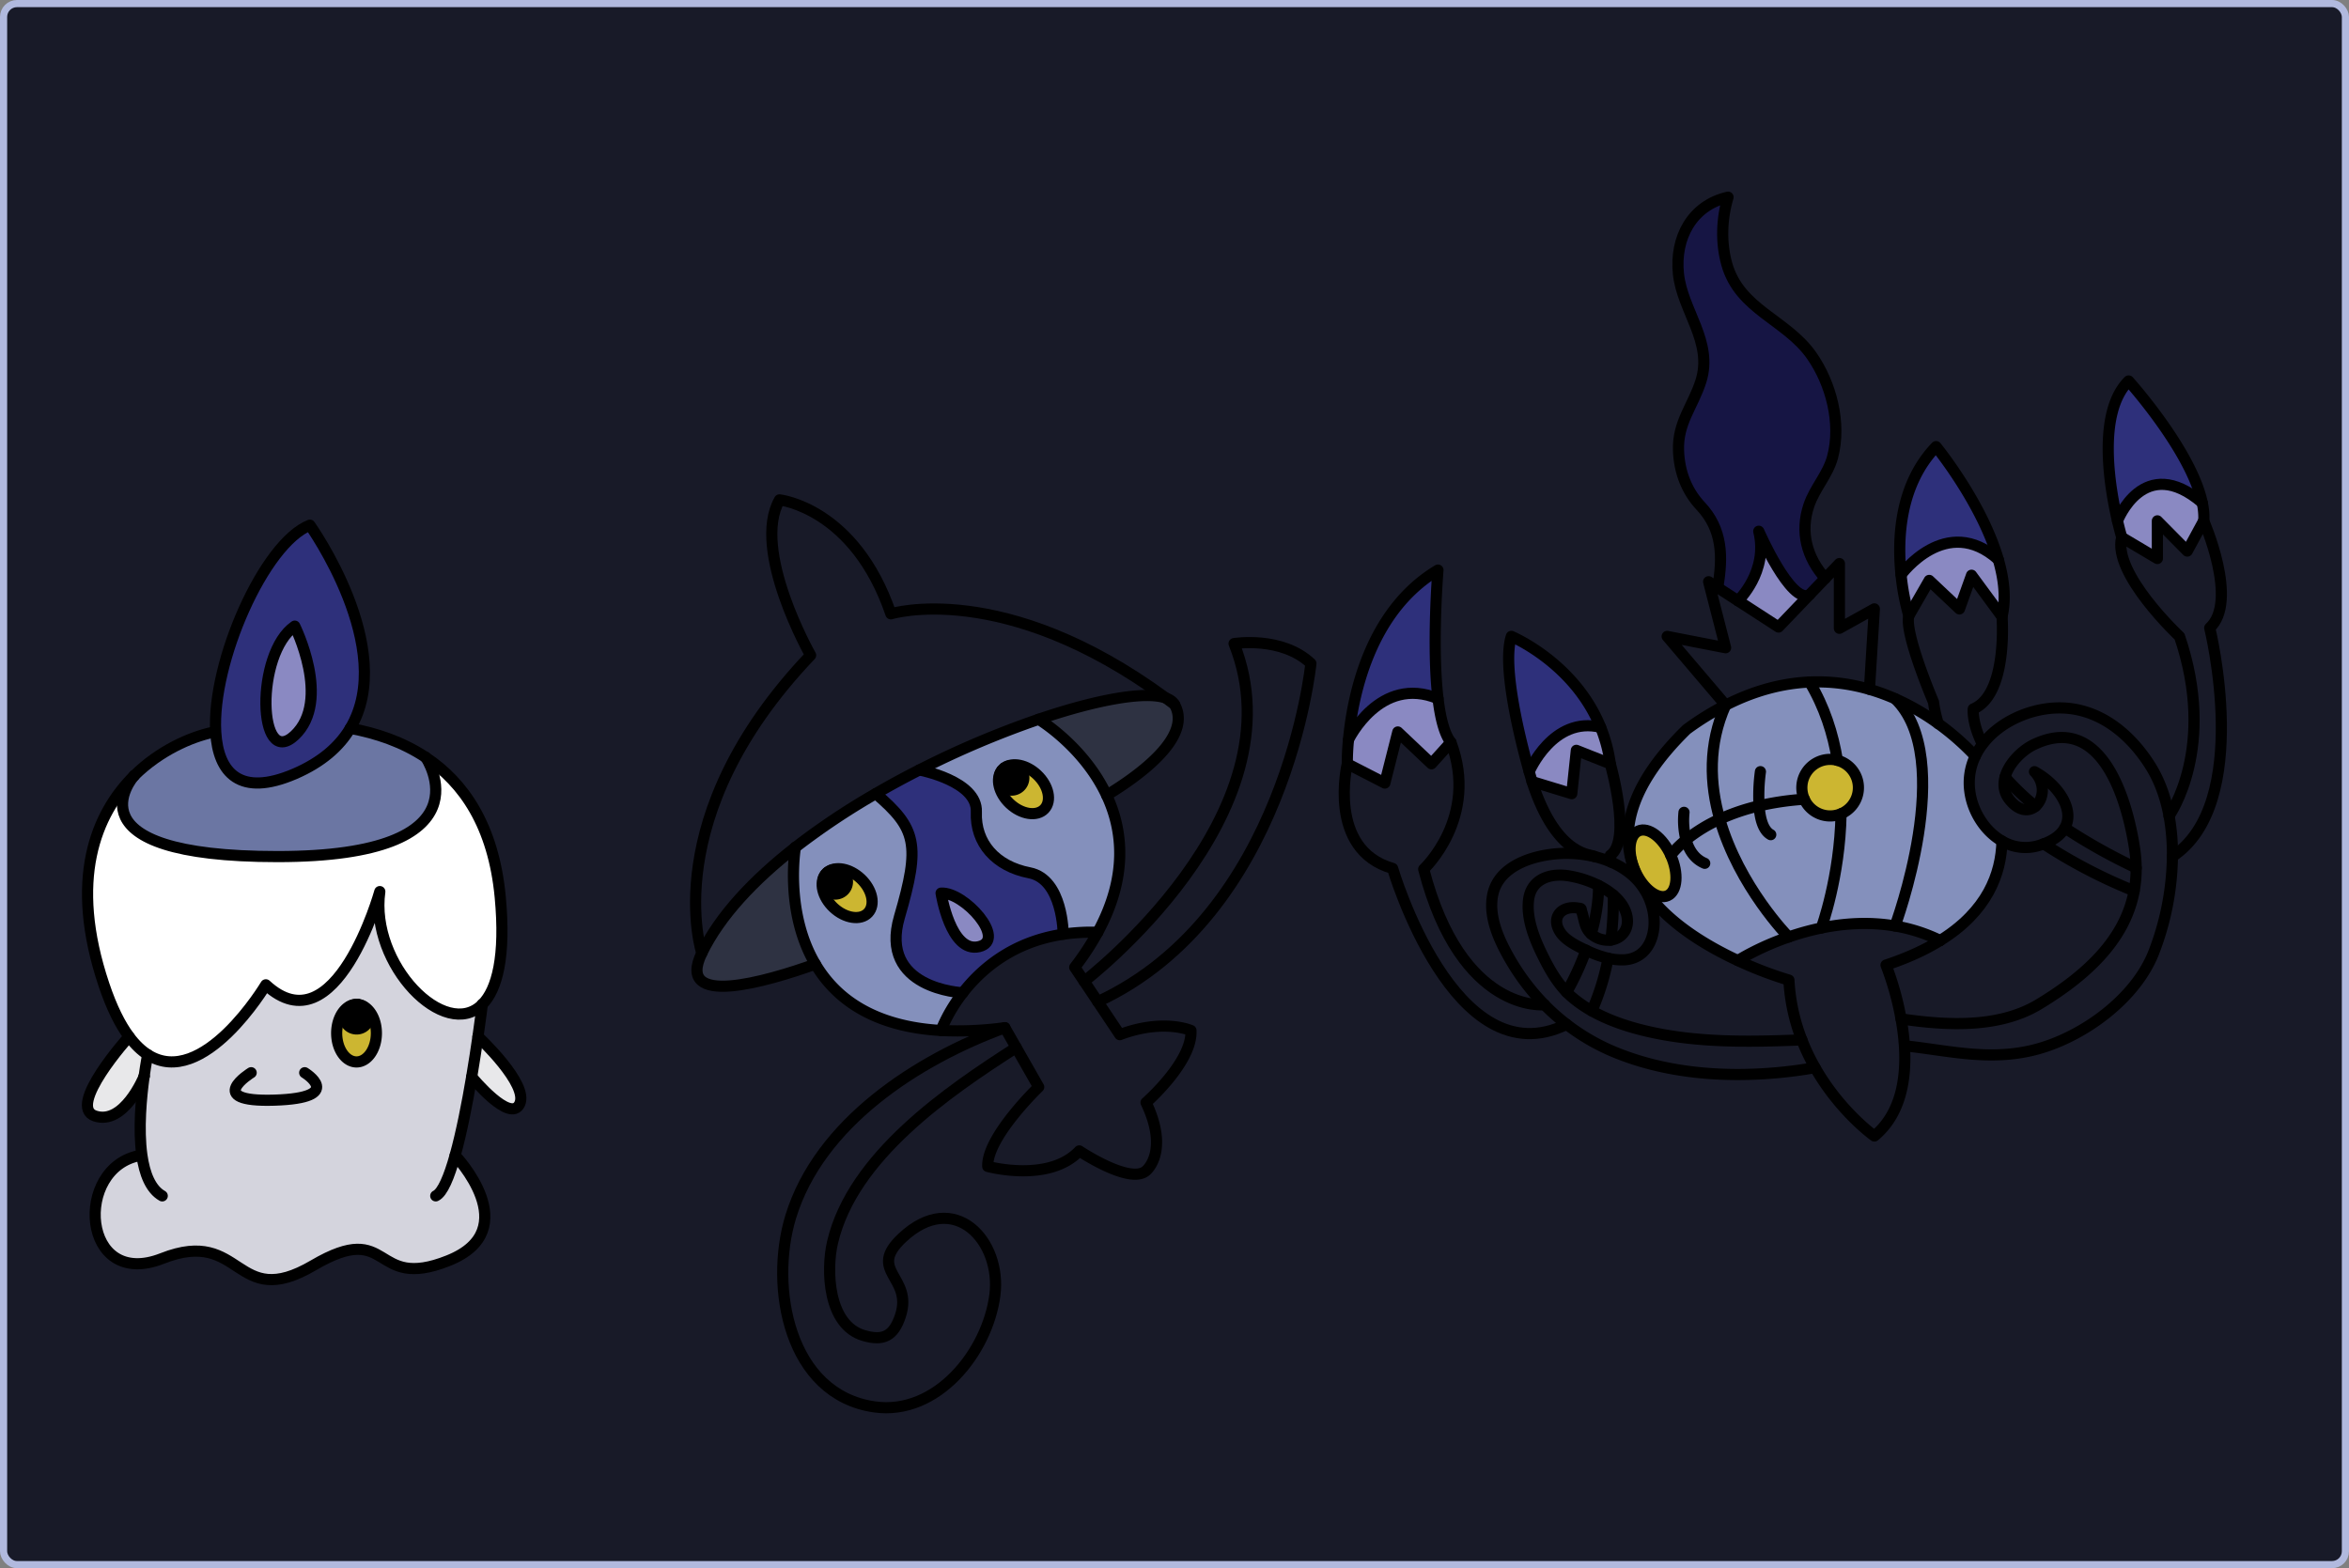 <svg xmlns="http://www.w3.org/2000/svg" viewBox="0 0 2106.42 1406.42"><rect x="0" y="0" width="2106.42" height="1406.42" fill="#808080" stroke="none"/><defs><style>.cls-1,.cls-2{fill:#181a28;}.cls-1{stroke:#b1b9de;stroke-miterlimit:10;stroke-width:6.42px;}.cls-3{fill:#8a89c2;}.cls-4{fill:#2e307b;}.cls-5{fill:#8490bc;}.cls-6{fill:#ccb631;}.cls-7{fill:#161544;}.cls-8{fill:none;stroke:#000;stroke-linecap:round;stroke-linejoin:round;stroke-width:10px;}.cls-9{fill:#e8e8ea;}.cls-10{fill:#fff;}.cls-11{fill:#d4d4dd;}.cls-12{fill:#6b76a3;}.cls-13{fill:#2e3242;}.cls-14{fill:#9f702a;}</style></defs><title>Asset 2</title><g id="Layer_2" data-name="Layer 2"><g id="Layer_1-2" data-name="Layer 1"><rect class="cls-1" x="3.21" y="3.21" width="2100" height="1400" rx="12"/><g id="chandelure"><g id="fill"><path class="cls-2" d="M1976.17,467.12s31.74,72,5.42,96c0,0,38.93,157.55-33.57,205.17a190.42,190.42,0,0,0-3-36.54c.82-1.16,43.18-61.47,9.45-161,0,0-60.39-56.39-51.87-88.91l32,19V467.12l26.81,27.1Z"/><path class="cls-3" d="M1974.77,450.8a60.59,60.59,0,0,1,1.4,16.28l-14.71,27.1-26.81-27.1V500.8l-32-19s-1.69-5.62-3.81-14.71C1898.81,467.12,1922.27,405.9,1974.77,450.8Z"/><path class="cls-2" d="M1945,731.8a190.42,190.42,0,0,1,3,36.54,246.52,246.52,0,0,1-17,86.52c-16.33,40.82-62,74-102.68,85.58-42.56,12.12-80.69,1.65-120.55-2.53h0a216.36,216.36,0,0,0-3-24.08c40.35,5.89,87.51,8.66,123.55-13.11,42.1-25.44,77.3-57.48,85.47-101.65a108.56,108.56,0,0,0,1.77-20.67,122.59,122.59,0,0,0-1.44-17.64c-6.57-43-29.2-122.57-90.6-92.79-10.31,5-22.23,16.64-25.53,29.07-1.84,6.91-1,14.06,4.23,20.46,8.52,10.39,17.33,10.47,23,5.67,7.32-6.17,9.48-20.41-.81-31.07,20.68,11.24,36.54,33.77,27.16,50.49-3.2,5.6-9.2,10.58-18.95,14.21-1.27.48-2.61.94-4,1.37a41.19,41.19,0,0,1-33.43-3.9c-15.39-8.81-26.46-26.47-28.82-44.47a55.63,55.63,0,0,1,4.85-31.59,60.23,60.23,0,0,1,6.59-10.8c14.57-19.24,40.29-31.18,64.73-32.43,37.21-1.9,66.82,21.77,85.73,51.9C1936.62,700.14,1942,715.48,1945,731.8Z"/><path class="cls-4" d="M1908.81,341.7s56,62.19,66,109.14c-52.5-44.94-76,16.28-76,16.28C1891.87,437.31,1880.33,370.18,1908.81,341.7Z"/><path class="cls-2" d="M1915.54,778.35a108.56,108.56,0,0,1-1.77,20.67h0a465.45,465.45,0,0,1-81.11-42.22c9.71-3.66,15.76-8.64,18.92-14.29A511.1,511.1,0,0,0,1915.54,778.35Z"/><path class="cls-2" d="M1825.23,723.12c-5.7,4.8-14.51,4.72-23-5.67-5.25-6.4-6.07-13.55-4.23-20.46A229.5,229.5,0,0,0,1825.23,723.12Z"/><path class="cls-3" d="M1792,501.88c5.1,17.6,7.11,35.33,3.28,51.18l-27.34-37.16-10.84,30.19L1730,520.54l-18.25,31.74a208,208,0,0,1-7-36.85h0S1745.19,460,1792,501.88Z"/><path class="cls-2" d="M1795.25,553.06s5.56,69.58-25.79,82.77c0,0-1.43,12,8.12,31.36l.24.18a60.23,60.23,0,0,0-6.59,10.8A231.77,231.77,0,0,0,1738.1,649a115.21,115.21,0,0,1-4.26-19.33s-26.43-61.9-22.12-77.42L1730,520.54l27.1,25.55,10.84-30.19Z"/><path class="cls-5" d="M1795.22,754.3c-.66,29.47-13.15,63-55.41,89.2h0a147.09,147.09,0,0,0-40.46-13s55.69-150.09,0-203.88a213.49,213.49,0,0,1,38.76,22.44,231.77,231.77,0,0,1,33.13,29.14,55.57,55.57,0,0,0-4.83,31.6C1768.77,727.8,1779.84,745.46,1795.22,754.3Z"/><path class="cls-4" d="M1736.17,400.54s41,50.15,55.8,101.34c-46.78-41.85-87.22,13.55-87.22,13.55h0C1701.34,482.58,1703.55,434.55,1736.17,400.54Z"/><path class="cls-5" d="M1699.34,626.59c55.69,53.79,0,203.88,0,203.88-23.33-4-46-2.32-66.12,1.8,0,0,16.72-45.57,17.71-102.47a25.36,25.36,0,0,0-3.28-47.9c-3.88-23.8-11.55-47.93-25-70.29a164.81,164.81,0,0,1,53.76,6.58A181.84,181.84,0,0,1,1699.34,626.59Z"/><path class="cls-2" d="M1707.74,937.86c1.9,29.45-3.13,61.13-26.93,80.88,0,0-30.58-21.59-53.16-61.25a185.3,185.3,0,0,1-11.87-24.88,172,172,0,0,1-11.61-53.68,341.68,341.68,0,0,1-45.67-17.49s17.91-11.64,45.41-21.09a232,232,0,0,1,29.31-8.08c20.11-4.12,42.79-5.77,66.12-1.8a147.09,147.09,0,0,1,40.46,13c-13.13,8.14-29.13,15.57-48.54,21.95a266.75,266.75,0,0,1,13.49,48.38A213.94,213.94,0,0,1,1707.74,937.86Z"/><path class="cls-2" d="M1680.81,546.09l-4.4,72.1a164.84,164.84,0,0,0-53.72-6.58c-23.25,1-48.48,7.12-75.24,20.75L1495,570.74l52.38,10.19-15.24-59.23,8.13,5.27,18.2,11.8,36.38,23.58,27.78-29,14.16-14.76,12.64-13.17v58.06Z"/><path class="cls-6" d="M1647.65,681.9a25.36,25.36,0,1,1-6.51-.85A24.7,24.7,0,0,1,1647.65,681.9Z"/><path class="cls-7" d="M1624.48,318.8c17.57,25.06,26.89,60.79,18.86,91-4.21,15.84-16,27.86-21.25,43.37-8.07,23.79-2,46.92,14.73,65.45l-14.16,14.76c-16.73,9-45.53-57-45.53-57,9,36.39-18.63,62.36-18.63,62.36l-18.2-11.8c4.87-27.81,4.3-52.31-15.21-73.13-12.86-13.72-19.23-30.91-19.91-49.72-.92-25.37,13-39.91,20.1-62.4,11.11-35.35-16.75-63.17-20.19-96.24-3.33-31.91,12-61.38,44.5-68.68-5.75,19.1-6.56,40.67-1.17,59.9C1559.94,277.8,1601.77,286.46,1624.48,318.8Z"/><path class="cls-5" d="M1577.41,722.73a187.79,187.79,0,0,0-35.29,11.94c-8.95-31.38-10.53-66.87,5.28-102.3h0c26.76-13.63,52-19.72,75.24-20.75,13.44,22.36,21.11,46.49,25,70.29a24.7,24.7,0,0,0-6.51-.85A25.36,25.36,0,0,0,1618,716.8,247.32,247.32,0,0,0,1577.41,722.73Z"/><path class="cls-5" d="M1577.41,722.73A247.32,247.32,0,0,1,1618,716.8a25.39,25.39,0,0,0,32.91,13c-1,56.9-17.71,102.47-17.71,102.47a232,232,0,0,0-29.31,8.08h0s-44.5-45.21-61.76-105.68A187.5,187.5,0,0,1,1577.41,722.73Z"/><path class="cls-3" d="M1622.66,533.38l-27.78,29L1558.5,538.8s27.6-26,18.63-62.36C1577.13,476.41,1605.93,542.34,1622.66,533.38Z"/><path class="cls-2" d="M1442,859.38a94.51,94.51,0,0,1-17.75-6.26l-2-.93c-7.79-3.6-17.82-8.62-22.59-15.47-9.42-13.54.37-24.38,14.49-22.45,5,.69,3.3,0,4.57,4,2.29,7.16,2.34,14.17,8.26,19.35a18.66,18.66,0,0,0,1.48,1.18,22.56,22.56,0,0,0,16.08,4.29c9.89-1.36,17.34-10.15,14.12-22.76-1.75-6.84-6.14-12.71-11.91-17.61a66.9,66.9,0,0,0-13.24-8.59l-1-.53a93.91,93.91,0,0,0-26.82-8.28c-16.87-2.36-32.94,3.79-35,22.2-1.84,16.71,5.34,34.42,12.53,49.1,5.69,11.61,12.52,23.8,21.71,33.22q1.93,2,4,3.8a113.1,113.1,0,0,0,18.58,12.94c13.93,7.88,29.43,13.26,44.72,17.12,46.72,11.79,95.88,10.83,143.67,8.91a185.3,185.3,0,0,0,11.87,24.88q-17.22,3.06-34.63,4.58c-48,4.21-98.17.35-143.17-17.74a189.56,189.56,0,0,1-64.76-43.25,204.69,204.69,0,0,1-31.7-42.16c-9.28-16.28-18.38-36.42-14.92-55.63,3.66-20.27,22.51-30.45,41-35a109.84,109.84,0,0,1,50.55-.06,90.37,90.37,0,0,1,14.85,4.92c12,5.18,22.33,13,29.35,23.81a57.62,57.62,0,0,1,8,19.3c4.31,19.88-3.13,44-26.7,44.56A54.06,54.06,0,0,1,1442,859.38Z"/><path class="cls-5" d="M1511.92,753.24a138.63,138.63,0,0,1,30.23-18.57c17.26,60.47,61.76,105.67,61.76,105.67h0c-27.5,9.46-45.41,21.1-45.41,21.1-29-13.46-64.65-34.82-84.09-64.56a90.61,90.61,0,0,1-10.19-20.68h.12c.6,1.75,1.29,3.52,2.09,5.29,7.24,16,20.24,25.79,29,21.82s10-20.19,2.81-36.21C1498.27,767.06,1502.34,761.09,1511.92,753.24Z"/><path class="cls-5" d="M1511.92,753.24c-9.58,7.85-13.65,13.82-13.65,13.82-7.24-16-20.24-25.79-29-21.81-7.82,3.53-9.67,16.75-4.89,30.91h-.12c-11-32.52-1.93-73.08,48.2-122.11a255.9,255.9,0,0,1,35-21.73h0c-15.81,35.43-14.23,70.92-5.28,102.3A138.17,138.17,0,0,0,1511.92,753.24Z"/><path class="cls-6" d="M1498.27,767.06c7.24,16,6,32.23-2.81,36.21s-21.79-5.79-29-21.82c-.8-1.77-1.49-3.54-2.09-5.29-4.78-14.16-2.93-27.38,4.89-30.91C1478,741.27,1491,751,1498.27,767.06Z"/><path class="cls-2" d="M1446.73,802.72a297.65,297.65,0,0,1-2.21,40.37,22.57,22.57,0,0,1-16.11-4.29c-.53-.38-1-.78-1.52-1.2,3.86-13.53,6.65-28.52,6.57-43.46h0A67.51,67.51,0,0,1,1446.73,802.72Z"/><path class="cls-2" d="M1444,685s19.61,68.74,0,82.1c0,0,.37,2.18.84,6.13a90.37,90.37,0,0,0-14.85-4.92c-.71-2.52-33.48,2.85-56.19-67.34l35.62,10.87,4.13-38.88Z"/><path class="cls-3" d="M1444,685l-30.45-12.07-4.13,38.91L1373.84,701s-1-3.3-2.58-8.88h0s21.28-50.2,64.06-39.76A136.09,136.09,0,0,1,1444,685Z"/><path class="cls-2" d="M1442,859.38a213.15,213.15,0,0,1-14.54,47.2,113.14,113.14,0,0,1-18.51-12.94c-1.39-1.22-2.72-2.48-4-3.8a237.89,237.89,0,0,0,17.33-37.65l2,.93A94.23,94.23,0,0,0,1442,859.38Z"/><path class="cls-4" d="M1435.33,652.29c-42.78-10.44-64.06,39.76-64.06,39.76h0c-6.93-24.61-24.83-93.66-16-121.31C1355.26,570.74,1411.8,594.25,1435.33,652.29Z"/><path class="cls-2" d="M1385.1,901.08a189.05,189.05,0,0,0,19.76,17.54c-100.6,49.7-156-139.82-156-139.82-59.22-17-40.64-93.84-40.64-93.84l33.67,17.27,11.62-45.82L1283.65,685l17.42-19.26c25.55,67.36-24.39,113.81-24.39,113.81C1310.41,909.57,1385.1,901.08,1385.1,901.08Z"/><path class="cls-3" d="M1301.07,665.7,1283.65,685l-30.19-28.55-11.62,45.82L1208.17,685a213.19,213.19,0,0,1,1.07-21.59s28.17-58.47,80.29-36.78C1291.61,643.8,1295.18,658.26,1301.07,665.7Z"/><path class="cls-4" d="M1289.46,511.25s-5.62,68,.07,115.34c-52.12-21.69-80.29,36.78-80.29,36.78C1212.76,625.65,1227.56,548.22,1289.46,511.25Z"/><path class="cls-8" d="M1739.8,843.5c-13.13,8.14-29.13,15.57-48.54,22a267.48,267.48,0,0,1,13.49,48.35,216.36,216.36,0,0,1,3,24.08c1.9,29.45-3.13,61.13-26.93,80.88,0,0-30.58-21.59-53.16-61.25a185.3,185.3,0,0,1-11.87-24.88A172,172,0,0,1,1604.18,879a341.68,341.68,0,0,1-45.67-17.49c-29-13.46-64.65-34.82-84.09-64.56a90.61,90.61,0,0,1-10.19-20.68c-11-32.52-1.93-73.08,48.2-122.11a255.9,255.9,0,0,1,35-21.73c26.76-13.63,52-19.72,75.24-20.75a165,165,0,0,1,53.74,6.56,182.82,182.82,0,0,1,23,8.4A213.49,213.49,0,0,1,1738.17,649a231.77,231.77,0,0,1,33.13,29.14"/><path class="cls-8" d="M1795.22,754.3c-.66,29.47-13.15,63-55.41,89.2"/><path class="cls-8" d="M1558.5,861.44s17.91-11.64,45.41-21.09a232,232,0,0,1,29.31-8.08c20.11-4.12,42.79-5.77,66.12-1.8a147.09,147.09,0,0,1,40.46,13h0"/><path class="cls-8" d="M1699.34,830.47s55.69-150.09,0-203.88"/><path class="cls-8" d="M1647.65,681.9c-3.88-23.8-11.55-47.93-25-70.29"/><path class="cls-8" d="M1633.22,832.27s16.72-45.57,17.71-102.47"/><path class="cls-8" d="M1603.91,840.34s-44.5-45.2-61.76-105.67c-9-31.38-10.53-66.87,5.28-102.3h0L1495,570.75l52.4,10.18-15.24-59.23,8.13,5.27,18.2,11.8,36.38,23.58,27.78-29,14.16-14.76,12.64-13.17v58.06l31.35-17.42-4.4,72.13"/><path class="cls-8" d="M1464.34,776.16c.6,1.75,1.29,3.52,2.09,5.29,7.24,16,20.24,25.79,29,21.82s10-20.19,2.81-36.21-20.24-25.79-29-21.81C1461.41,748.8,1459.56,762,1464.34,776.16Z"/><path class="cls-8" d="M1647.65,681.9a25.36,25.36,0,1,1-6.51-.85A24.7,24.7,0,0,1,1647.65,681.9Z"/><path class="cls-8" d="M1498.27,767.06s4.07-6,13.65-13.82a138.63,138.63,0,0,1,30.23-18.57,187.5,187.5,0,0,1,35.26-11.94A247.32,247.32,0,0,1,1618,716.8"/><path class="cls-8" d="M1510.1,728.53a70.21,70.21,0,0,0,1.82,24.71c2.39,8.53,7.23,17,16.76,21"/><path class="cls-8" d="M1578.62,692.05a161.38,161.38,0,0,0-1.21,30.68c.82,11.19,3.53,22,10.47,25.83"/><path class="cls-8" d="M1540.3,527c4.87-27.81,4.3-52.31-15.21-73.13-12.86-13.72-19.23-30.91-19.91-49.72-.92-25.37,13-39.91,20.1-62.4,11.11-35.35-16.75-63.17-20.19-96.24-3.33-31.91,12-61.38,44.5-68.68-5.75,19.1-6.56,40.67-1.17,59.9,11.52,41.1,53.35,49.76,76.06,82.1,17.57,25.06,26.89,60.79,18.86,91-4.21,15.84-16,27.86-21.25,43.37-8.07,23.79-2,46.92,14.73,65.45"/><path class="cls-8" d="M1615.78,932.61c-47.79,1.92-97,2.88-143.67-8.91-15.29-3.86-30.79-9.24-44.72-17.12a113.14,113.14,0,0,1-18.51-12.94c-1.39-1.22-2.72-2.48-4-3.8-9.19-9.42-16-21.61-21.71-33.22-7.19-14.68-14.37-32.39-12.53-49.1,2-18.41,18.11-24.56,35-22.2a93.5,93.5,0,0,1,26.77,8.28l1.07.53a66.9,66.9,0,0,1,13.24,8.59c5.77,4.9,10.16,10.77,11.91,17.61,3.22,12.61-4.23,21.4-14.12,22.76a22.55,22.55,0,0,1-16.1-4.29c-.53-.38-1-.78-1.52-1.2-5.92-5.18-6-12.19-8.26-19.35-1.27-3.94.44-3.29-4.57-4-14.12-1.93-23.91,8.91-14.49,22.45,4.77,6.85,14.8,11.87,22.59,15.47l2,.93a94.51,94.51,0,0,0,17.75,6.26,54.11,54.11,0,0,0,13.54,1.48c23.57-.61,31-24.68,26.7-44.56a57.62,57.62,0,0,0-8-19.3c-7-10.79-17.4-18.63-29.35-23.81a90.37,90.37,0,0,0-14.85-4.92,109.84,109.84,0,0,0-50.55.06c-18.46,4.51-37.31,14.69-41,35-3.46,19.21,5.64,39.35,14.92,55.63A204.55,204.55,0,0,0,1385,901.1a189.56,189.56,0,0,0,64.76,43.25c45,18.09,95.19,22,143.17,17.74q17.4-1.53,34.63-4.58"/><path class="cls-8" d="M1385.1,901.08s-74.69,8.49-108.42-121.57c0,0,49.94-46.45,24.39-113.81L1283.65,685l-30.19-28.55-11.62,45.82L1208.17,685s-18.58,76.84,40.64,93.84c0,0,55.45,189.52,156,139.82"/><path class="cls-8" d="M1208.17,685a213.19,213.19,0,0,1,1.07-21.59c3.52-37.72,18.32-115.15,80.22-152.12,0,0-5.62,68,.07,115.34,2.08,17.21,5.65,31.67,11.54,39.11"/><path class="cls-8" d="M1209.24,663.37s28.17-58.47,80.29-36.78h0"/><path class="cls-8" d="M1442,859.37h0a213.23,213.23,0,0,1-14.54,47.21"/><path class="cls-8" d="M1446.73,802.72a297.65,297.65,0,0,1-2.21,40.37"/><path class="cls-8" d="M1430,768.27c-.71-2.52-33.48,2.85-56.19-67.34l35.62,10.87,4.13-38.88L1444,685s19.61,68.74,0,82.1c0,0,.37,2.18.84,6.13h0"/><path class="cls-8" d="M1426.92,837.6c3.86-13.53,6.65-28.52,6.57-43.46"/><path class="cls-8" d="M1404.86,889.8a237.89,237.89,0,0,0,17.33-37.65"/><path class="cls-8" d="M1373.84,700.93s-1-3.3-2.58-8.88c-6.93-24.61-24.83-93.66-16-121.31,0,0,56.54,23.51,80.07,81.55A136.3,136.3,0,0,1,1444,685"/><path class="cls-8" d="M1371.27,692.05s21.28-50.2,64.06-39.76"/><path class="cls-8" d="M1558.5,538.8s27.6-26,18.63-62.36c0,0,28.8,65.93,45.53,57"/><path class="cls-8" d="M1704.75,913.8c40.35,5.89,87.51,8.66,123.55-13.11,42.1-25.44,77.3-57.48,85.47-101.65a108.56,108.56,0,0,0,1.77-20.67,122.59,122.59,0,0,0-1.44-17.64c-6.57-43-29.2-122.57-90.6-92.79-10.31,5-22.23,16.64-25.53,29.07-1.84,6.91-1,14.06,4.23,20.46,8.52,10.39,17.33,10.47,23,5.67,7.32-6.17,9.48-20.41-.81-31.07,20.68,11.24,36.54,33.77,27.16,50.49-3.14,5.63-9.14,10.61-18.89,14.24-1.27.48-2.61.94-4,1.37a41.19,41.19,0,0,1-33.43-3.9c-15.39-8.81-26.46-26.47-28.82-44.47a55.63,55.63,0,0,1,4.85-31.59,60.23,60.23,0,0,1,6.59-10.8c14.57-19.24,40.29-31.18,64.73-32.43,37.21-1.9,66.82,21.77,85.73,51.9,8.34,13.3,13.75,28.64,16.76,44.91a190.42,190.42,0,0,1,3,36.54,246.52,246.52,0,0,1-17,86.52c-16.33,40.82-62,74-102.68,85.58-42.56,12.12-80.69,1.65-120.55-2.53"/><path class="cls-8" d="M1851.57,742.54h0a510.68,510.68,0,0,0,64,35.81"/><path class="cls-8" d="M1798,697a229.77,229.77,0,0,0,27.26,26.13"/><path class="cls-8" d="M1738.1,649a115.21,115.21,0,0,1-4.26-19.33s-26.43-61.9-22.12-77.42L1730,520.54l27.1,25.55,10.84-30.19,27.34,37.16s5.56,69.58-25.79,82.77c0,0-1.43,12,8.12,31.36"/><path class="cls-8" d="M1913.75,799a465.62,465.62,0,0,1-81.09-42.22"/><path class="cls-8" d="M1711.72,552.28a208,208,0,0,1-7-36.85c-3.4-32.85-1.19-80.88,31.43-114.89,0,0,41,50.15,55.8,101.34,5.1,17.6,7.11,35.33,3.28,51.18"/><path class="cls-8" d="M1704.75,515.43s40.44-55.4,87.22-13.55h0"/><path class="cls-8" d="M1945,731.8h0c.82-1.16,43.18-61.47,9.45-161,0,0-60.39-56.39-51.87-88.91l32,19V467.12l26.81,27.1,14.71-27.1s31.74,72,5.42,96c0,0,38.93,157.55-33.57,205.17"/><path class="cls-8" d="M1902.62,481.8s-1.69-5.62-3.81-14.71c-6.94-29.81-18.48-96.94,10-125.42,0,0,56,62.19,66,109.14a60.59,60.59,0,0,1,1.4,16.28"/><path class="cls-8" d="M1898.81,467.12s23.46-61.22,76-16.28"/></g></g><g id="litwick"><g id="fill-2" data-name="fill"><path class="cls-9" d="M428.61,929.65c.91.84,45.82,42.78,37.39,60.41s-42.31-23.31-43-24.2C425.19,952.63,427.1,940.11,428.61,929.65Z"/><path class="cls-10" d="M448.58,804.57c5,53.07-2.77,82.88-16.09,96.24h0c-33.22,33.31-101-35.72-91.91-101.21,0,0-39.48,141.67-102.19,83.61,0,0-56.33,94.36-105.94,62.64-5.69-3.63-11.29-8.93-16.71-16.22-8-10.76-15.61-25.88-22.51-46.42-31.53-93.88-7.68-153.1,27.17-187.6-1.57,1.79-62.69,72.64,128.44,72.64,192.35,0,133.66-87.93,132.92-89C416,702,442.58,740.66,448.58,804.57Z"/><path class="cls-11" d="M408.13,1036.24s63.68,66.46-6,94.33S352.2,1093,281,1134.83s-62.71-34.87-135.48-6.19-79.8-81.83-19.77-92.4l1.52-.21c-3.31-23.44-.59-52.1,2-70.73h0c1.62-11.68,3.2-19.41,3.2-19.41,49.62,31.69,106-62.67,106-62.67,62.71,58.06,102.19-83.61,102.19-83.61-9.12,65.49,58.69,134.52,91.91,101.21-.06.47-1.45,12-3.88,28.83-1.51,10.46-3.42,23-5.65,36.21C418.93,989.67,413.85,1015.76,408.13,1036.24ZM337.49,926.6c0-13.12-6.77-24-15.52-25.57a8.62,8.62,0,0,0-1-.15h-1.88c-9.55.46-17.2,11.83-17.2,25.77,0,14.24,8,25.78,17.81,25.78S337.49,940.84,337.49,926.6Z"/><path class="cls-12" d="M381.76,679.21c.74,1.11,59.43,89-132.92,89-191.13,0-130-70.85-128.44-72.64h0C143.33,673,171,661,190.78,656.77l2.68-.16C195.65,693.43,215.4,715,264.31,694c24.28-10.46,40.1-24.6,49.73-40.72,23.5,4.26,47,12.23,67.71,26Z"/><path class="cls-6" d="M322,901c8.75,1.62,15.52,12.45,15.52,25.57,0,14.24-8,25.78-17.81,25.78s-17.81-11.54-17.81-25.78c0-13.94,7.65-25.31,17.2-25.77a11,11,0,1,0,2.9.2Z"/><path d="M322,901a11,11,0,1,1-2.9-.2H321C321.29,900.88,321.63,901,322,901Z"/><path d="M320.51,900.84h-.76A3.86,3.86,0,0,1,320.51,900.84Z"/><path d="M319.6,900.81h0Z"/><path class="cls-4" d="M277.87,471s79,110.64,36.17,182.25c-9.64,16.12-25.45,30.26-49.73,40.75-48.9,21-68.66-.5-70.85-37.32C189.72,594,236.9,487.06,277.87,471ZM264.31,659.48c33.27-31.36,0-97.94,0-97.94C228.68,586,231,690.83,264.31,659.48Z"/><path class="cls-3" d="M264.31,561.54s33.27,66.58,0,97.94S228.68,586,264.31,561.54Z"/><path class="cls-9" d="M132.45,945.86s-1.58,7.73-3.2,19.41h0c-.5,1.22-18.19,44-43.95,35.6-26.13-8.52,30.45-71.26,30.45-71.26A63.42,63.42,0,0,0,132.45,945.86Z"/><path class="cls-8" d="M120.4,695.58C143.33,673,171,661,190.78,656.77"/><path class="cls-8" d="M432.49,900.82c-33.22,33.31-101-35.72-91.91-101.21,0,0-39.48,141.67-102.19,83.61,0,0-56.33,94.36-105.94,62.64-5.69-3.63-11.29-8.93-16.71-16.22-8-10.76-15.61-25.88-22.51-46.42C61.7,789.33,85.55,730.11,120.4,695.61"/><path class="cls-8" d="M381.76,679.21C416,702,442.58,740.66,448.58,804.57c5,53.07-2.77,82.88-16.09,96.24"/><path class="cls-8" d="M314,653.21c23.5,4.26,47,12.23,67.71,26"/><path class="cls-8" d="M120.4,695.58h0c-1.57,1.79-62.69,72.64,128.44,72.64,192.35,0,133.66-87.93,132.92-89h0"/><path class="cls-8" d="M193.46,656.61C189.72,594,236.9,487.06,277.87,471c0,0,79,110.64,36.17,182.25-9.64,16.12-25.45,30.26-49.73,40.75C215.4,715,195.65,693.43,193.46,656.61Z"/><path class="cls-8" d="M432.49,900.81h0c-.06.47-1.45,12-3.88,28.83-1.51,10.46-3.42,23-5.65,36.21-4,23.81-9.11,49.9-14.83,70.38-5.35,19.15-11.26,33.4-17.38,36.27"/><path class="cls-8" d="M129.24,965.3c-2.59,18.63-5.31,47.29-2,70.73,2.35,16.56,7.71,30.51,18.25,36.48"/><path class="cls-8" d="M132.45,945.86s-1.58,7.73-3.2,19.41"/><path class="cls-8" d="M408.13,1036.24s63.68,66.46-6,94.33S352.2,1093,281,1134.83s-62.71-34.87-135.48-6.19-79.8-81.83-19.77-92.4"/><path class="cls-8" d="M428.6,929.64h0c.91.84,45.82,42.78,37.39,60.41s-42.31-23.31-43-24.2h0"/><path class="cls-8" d="M115.74,929.64s-56.58,62.74-30.45,71.26c25.76,8.39,43.45-34.38,44-35.6h0"/><path class="cls-8" d="M225.23,962.05s-43.36,26.63,20.9,24.61,27.1-24.61,27.1-24.61"/><path class="cls-8" d="M321,900.88a8.62,8.62,0,0,1,1,.15c8.75,1.62,15.52,12.45,15.52,25.57,0,14.24-8,25.78-17.81,25.78s-17.81-11.54-17.81-25.78c0-13.94,7.65-25.31,17.2-25.77"/><path class="cls-8" d="M321,900.88a8.62,8.62,0,0,1,1,.15,11,11,0,1,1-2.9-.2h.53"/><path class="cls-8" d="M319.75,900.81h.76"/><path class="cls-8" d="M264.31,561.54s33.27,66.58,0,97.94S228.68,586,264.31,561.54Z"/></g></g><g id="lampent"><g id="fill-3" data-name="fill"><path class="cls-2" d="M1175.53,595s-22.29,225-191.15,303.34L972.2,880.12s195.56-149.62,134.43-302.91C1106.63,577.21,1149.21,570.24,1175.53,595Z"/><path class="cls-2" d="M863.4,890.36c16.45-21.21,44.74-45.77,90-52.52a171.92,171.92,0,0,1,31-1.7,240.61,240.61,0,0,1-20.64,31.39l8.41,12.59,12.18,18.24,19.75,29.56c39.18-14.71,63.79-3.73,63.79-3.73,1.55,28-40.26,64.63-40.26,64.63,21.16,44.39,0,61.17,0,61.17-14.42,12.65-59.87-17.81-59.87-17.81-27.33,28.9-82,13.93-82,13.93-1-26.32,45.72-71.22,45.72-71.22L911.29,939.5l-10.17-17.82a308.92,308.92,0,0,1-57.19,2.52h0S849.31,908.5,863.4,890.36Z"/><path class="cls-13" d="M1053.21,631.79c16.53,28.93-31.67,63.76-60.82,81.42-20.57-44-60.95-68.14-60.95-68.14,52.67-17.92,96.11-25.54,114.12-19C1048.09,627.94,1050.65,629.84,1053.21,631.79Z"/><path class="cls-2" d="M1045.56,626.08c-18-6.55-61.45,1.07-114.12,19a832.9,832.9,0,0,0-107.07,45.46c-13.13,6.67-26.21,13.75-39,21.2a634.23,634.23,0,0,0-72.12,48.17h0c-37.34,29.15-67.7,61.33-83.91,94.84,0,0-40.65-121.94,97.55-267.1,0,0-53.42-94.06-27.88-139.35,0,0,67.36,7,99.88,102.19C798.89,550.5,899.85,519.08,1045.56,626.08Z"/><path class="cls-5" d="M992.39,713.21c14.65,31.37,19.25,72.85-8,122.93a171.92,171.92,0,0,0-31,1.7s-.07-49.28-30.27-55.08-48.77-26.71-47.61-54.58-51.16-37.65-51.16-37.65a832.9,832.9,0,0,1,107.07-45.46S971.82,669.18,992.39,713.21Zm-55.81,12.26c6.74-7.17,3.79-20.88-6.58-30.64-9.52-9-22-11.46-29.18-6.26-.25.17-.49.36-.73.56a11.8,11.8,0,0,0-1,1l-.05.06c-.23.25-.45.5-.65.76-5.88,7.34-2.78,20.45,7.23,29.87C916,730.53,929.85,732.63,936.58,725.47Z"/><path class="cls-4" d="M923.14,782.76c30.2,5.8,30.27,55.08,30.27,55.08-45.27,6.75-73.56,31.31-90,52.52-1-.05-75.73-3.54-56.83-68.12,19-65,15.14-79.35-21.24-110.51,12.83-7.45,25.91-14.53,39-21.2,0,0,52.32,9.78,51.16,37.65S893,777,923.14,782.76Zm-45.29,66.31c25.55-5.93-13.33-49.48-34-48C843.89,801,852.3,855,877.85,849.07Z"/><path d="M914.62,689.61a11,11,0,1,1-16.25,1.29c.2-.26.42-.51.65-.76a14.39,14.39,0,0,1,1.07-1c.24-.2.48-.39.73-.56A11,11,0,0,1,914.62,689.61Z"/><path class="cls-2" d="M901.08,921.68l10.17,17.82c-61.2,39.21-146.67,97.61-164.67,174.63-5.78,24.7-4.33,74.17,27.89,83.62,17.31,5.07,26.9.89,33-17.84,11.47-35.12-30.32-39.82,1.54-69.74,46.93-44.07,89.42,3.06,83.1,51.47-6.69,51.15-51.93,108.13-108,100.11-77-11-94.16-107.8-75.1-170.37C734.69,1007.18,822.31,950.52,901.08,921.68Z"/><path d="M900.09,689.13a14.39,14.39,0,0,0-1.07,1l.05-.06A11.36,11.36,0,0,1,900.09,689.13Z"/><path class="cls-6" d="M905.6,720.77c-10-9.42-13.11-22.53-7.23-29.87a11,11,0,1,0,2.45-2.33c7.2-5.2,19.66-2.7,29.18,6.26,10.37,9.76,13.32,23.47,6.58,30.64S916,730.53,905.6,720.77Z"/><path class="cls-3" d="M843.89,801c20.63-1.45,59.51,42.1,34,48S843.89,801,843.89,801Z"/><path class="cls-5" d="M863.4,890.36c-14.09,18.14-19.51,33.83-19.51,33.83h0c-61.5-3.51-94.88-29.35-112.73-59.54C703.55,818,713.08,760.93,713.25,759.92h0a635.16,635.16,0,0,1,72.08-48.18c36.38,31.16,40.27,45.48,21.24,110.51C787.67,886.82,862.37,890.31,863.4,890.36Zm-84.95-71.69c6.74-7.16,3.79-20.88-6.58-30.63-9.74-9.16-22.55-11.57-29.65-5.92l-.39.32c-.14.12-.28.24-.42.38s-.32.3-.48.47h0c-.23.25-.45.5-.66.77-5.87,7.35-2.77,20.45,7.24,29.87C757.84,823.73,771.76,825.84,778.45,818.67Z"/><path d="M756.49,782.81a11,11,0,1,1-16.26,1.3c.21-.27.43-.52.66-.77l.52-.52c.14-.14.28-.26.42-.38l.39-.32A11,11,0,0,1,756.49,782.81Z"/><path class="cls-14" d="M742.22,782.12l-.39.32Z"/><path d="M741.41,782.82l-.52.52h0A6.33,6.33,0,0,1,741.41,782.82Z"/><path class="cls-6" d="M740.23,784.11a11,11,0,1,0,2-2c7.1-5.65,19.91-3.24,29.65,5.92,10.37,9.75,13.32,23.47,6.58,30.63s-20.61,5.06-31-4.69C737.46,804.56,734.36,791.46,740.23,784.11Z"/><path class="cls-13" d="M713.25,759.92c-.17,1-9.7,58.07,17.91,104.74-43.91,15.71-125.95,39.76-101.82-9.9C645.55,821.25,675.91,789.07,713.25,759.92Z"/><path class="cls-8" d="M713.25,759.92c-37.34,29.15-67.7,61.33-83.91,94.84-24.13,49.66,57.91,25.61,101.82,9.9"/><path class="cls-8" d="M992.39,713.21c29.15-17.66,77.35-52.49,60.82-81.42-1.43-2.5-4-4.4-7.65-5.71-18-6.55-61.45,1.07-114.12,19a832.9,832.9,0,0,0-107.07,45.46c-13.13,6.67-26.21,13.75-39,21.2a634.23,634.23,0,0,0-72.12,48.17"/><path class="cls-8" d="M629.34,854.76s-40.65-121.94,97.55-267.1c0,0-53.42-94.06-27.88-139.35,0,0,67.36,7,99.88,102.19,0,0,101-31.42,246.67,75.58,2.53,1.86,5.09,3.76,7.65,5.71"/><path class="cls-8" d="M713.25,759.91h0c-.17,1-9.7,58.07,17.91,104.74,17.85,30.19,51.23,56,112.73,59.54a308.92,308.92,0,0,0,57.19-2.52l10.17,17.82,20.19,35.39s-46.75,44.91-45.68,71.23c0,0,54.71,15,82.07-13.93,0,0,45.42,30.46,59.87,17.81,0,0,21.16-16.78,0-61.17,0,0,41.81-36.61,40.26-64.63,0,0-24.61-11-63.79,3.73l-19.75-29.56-12.18-18.24-8.48-12.59a241.29,241.29,0,0,0,20.59-31.39c27.26-50.08,22.66-91.56,8-122.93-20.57-44-61-68.14-61-68.14"/><path class="cls-8" d="M843.89,924.19s5.42-15.69,19.51-33.83c16.45-21.21,44.74-45.77,90-52.52a171.92,171.92,0,0,1,31-1.7"/><path class="cls-8" d="M972.2,880.12s195.56-149.62,134.43-302.91c0,0,42.58-7,68.9,17.81,0,0-22.29,225-191.15,303.34"/><path class="cls-8" d="M901.08,921.68c-78.77,28.84-166.39,85.5-192.06,169.7-19.06,62.57-1.87,159.37,75.1,170.37,56.07,8,101.31-49,108-100.11,6.32-48.41-36.17-95.54-83.1-51.47-31.86,29.92,9.93,34.62-1.54,69.74-6.11,18.73-15.7,22.91-33,17.84-32.23-9.44-33.72-58.92-27.9-83.62,18-77,103.47-135.42,164.67-174.63"/><path class="cls-8" d="M863.41,890.36h0c-1-.05-75.73-3.54-56.83-68.12,19-65,15.14-79.35-21.24-110.51"/><path class="cls-8" d="M953.41,837.84s-.07-49.28-30.27-55.08-48.77-26.71-47.61-54.58-51.16-37.65-51.16-37.65"/><path class="cls-8" d="M843.89,801s8.41,54,34,48S864.52,799.59,843.89,801Z"/><path class="cls-8" d="M900.82,688.57c7.2-5.2,19.66-2.7,29.18,6.26,10.37,9.76,13.32,23.47,6.58,30.64s-20.61,5.06-31-4.7c-10-9.42-13.11-22.53-7.23-29.87"/><path class="cls-8" d="M899,690.14l.05-.06a11.8,11.8,0,0,1,1-1"/><path class="cls-8" d="M900.82,688.57a11,11,0,1,1-2.45,2.33"/><path class="cls-8" d="M741.83,782.44l.39-.32c7.1-5.65,19.91-3.24,29.65,5.92,10.37,9.75,13.32,23.47,6.58,30.63s-20.61,5.06-31-4.69c-10-9.42-13.11-22.52-7.24-29.87"/><path class="cls-8" d="M741.83,782.44l.39-.32a11,11,0,1,1-2,2"/><path class="cls-8" d="M740.89,783.31h0c.16-.17.32-.33.48-.47"/></g></g></g></g></svg>